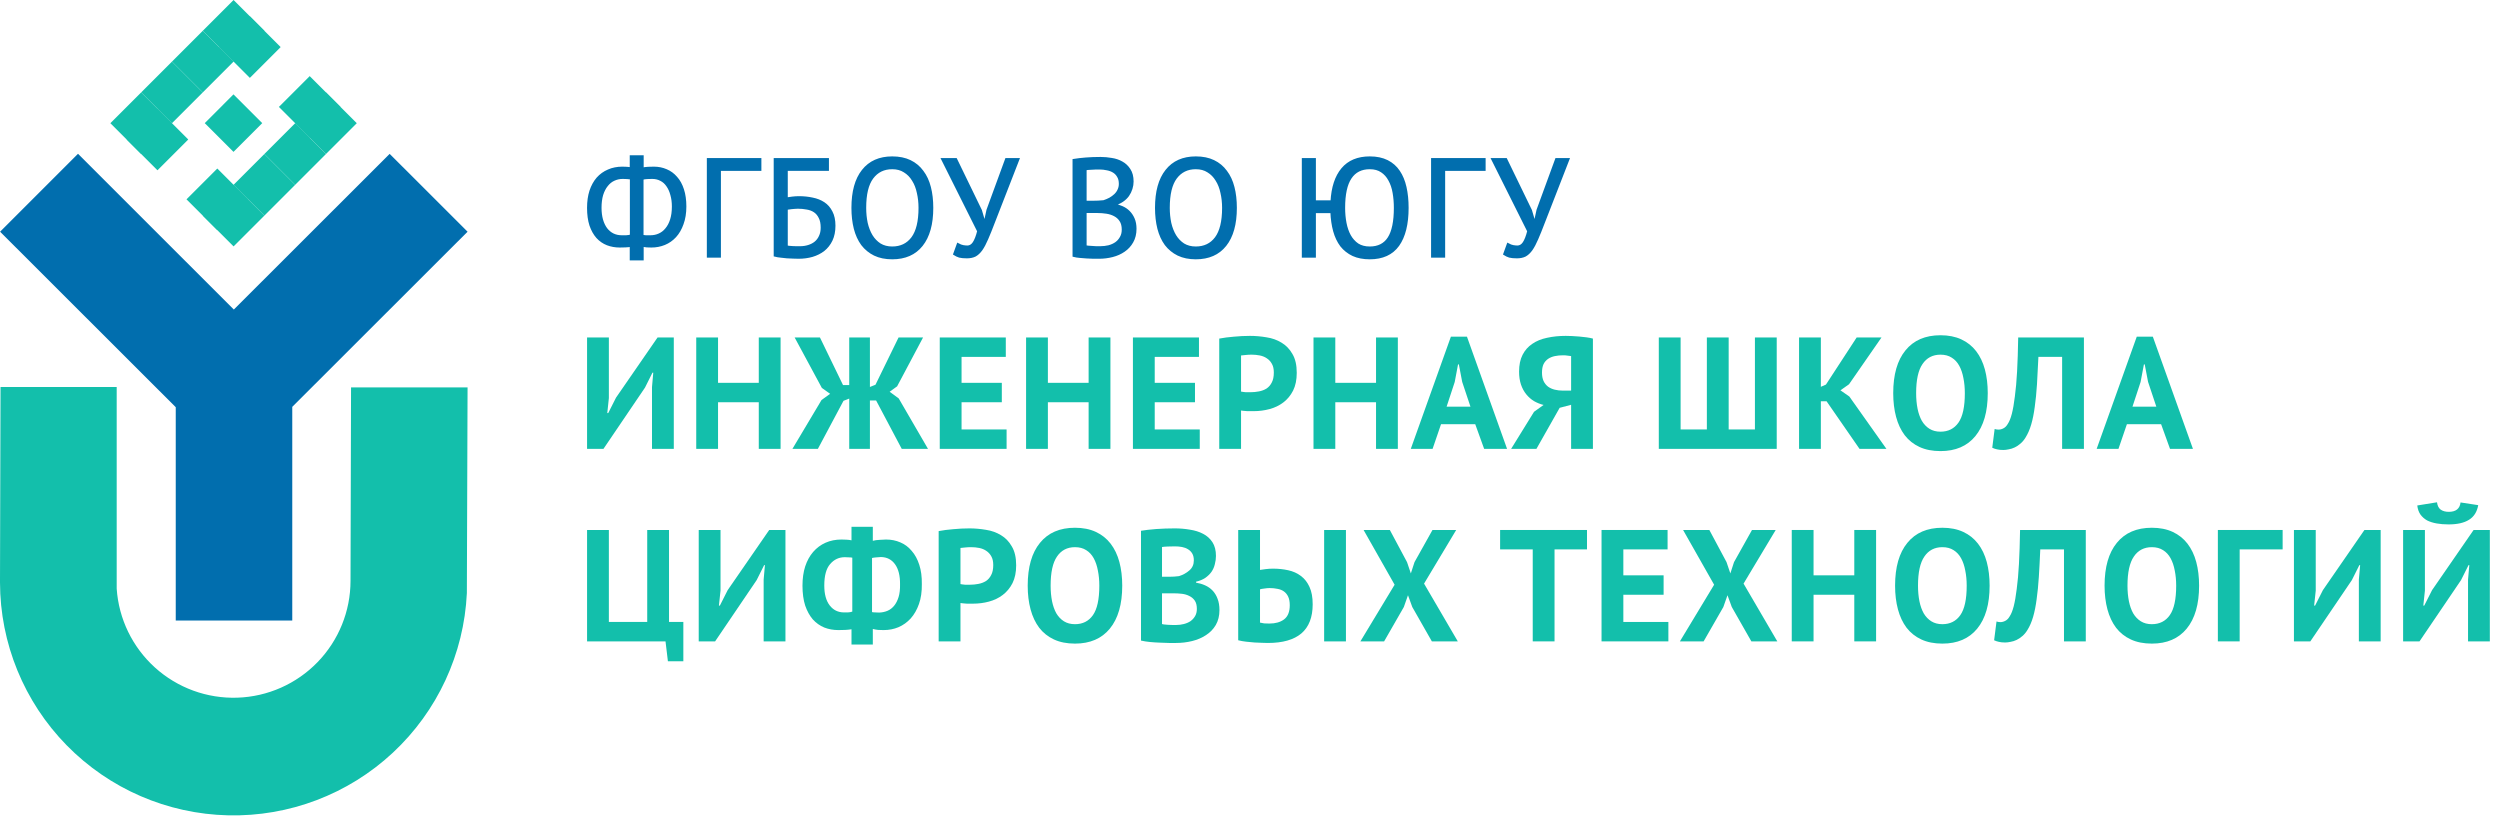<svg width="974" height="318" viewBox="0 0 974 318" fill="none" xmlns="http://www.w3.org/2000/svg">
<path d="M182.164 150.925H136.768L136.563 226.298C136.559 238.115 131.96 249.468 123.735 257.961C115.511 266.454 104.306 271.422 92.484 271.817C80.663 272.211 69.15 268.001 60.377 260.075C51.604 252.149 46.257 241.128 45.464 229.337V150.788H0.205L0 226.161C0 226.4 0 226.673 0 226.912C0.038 250.637 9.358 273.408 25.97 290.362C42.582 307.316 65.17 317.111 88.91 317.655C112.651 318.198 135.665 309.448 153.037 293.273C170.409 277.097 180.764 254.778 181.89 231.079L182.164 150.925Z" fill="#13BFAB"/>
<path d="M182.165 90.273L151.809 59.946L91.1 120.6L30.39 59.912L0.035 90.273L68.47 158.645V241.77H113.866V158.508L182.165 90.273Z" fill="#016EAE"/>
<path d="M79 84L91 72L103 84L91 96L79 84Z" fill="#13BFAB"/>
<path d="M91 72L103 60L115 72L103 84L91 72Z" fill="#13BFAB"/>
<path d="M103 60L115 48L127 60L115 72L103 60Z" fill="#13BFAB"/>
<path d="M115 48L127 36L139 48L127 60L115 48Z" fill="#13BFAB"/>
<path d="M67 24L79 12L91 24L79 36L67 24Z" fill="#13BFAB"/>
<path d="M108.657 41.657L120.657 29.657L132.657 41.657L120.657 53.657L108.657 41.657Z" fill="#13BFAB"/>
<path d="M79 12L91 0L103 12L91 24L79 12Z" fill="#13BFAB"/>
<path d="M79.769 47.969L90.969 36.769L102.169 47.969L90.969 59.169L79.769 47.969Z" fill="#13BFAB"/>
<path d="M85.344 18.343L97.344 6.343L109.344 18.343L97.344 30.343L85.344 18.343Z" fill="#13BFAB"/>
<path d="M55 36L67 24L79 36L67 48L55 36Z" fill="#13BFAB"/>
<path d="M72.656 77.657L84.656 65.657L96.656 77.657L84.656 89.657L72.656 77.657Z" fill="#13BFAB"/>
<path d="M43 48L55 36L67 48L55 60L43 48Z" fill="#13BFAB"/>
<path d="M49.343 54.343L61.343 42.343L73.343 54.343L61.343 66.343L49.343 54.343Z" fill="#13BFAB"/>
<path d="M254.017 150.824L254.513 145.182H254.203L251.289 151.01L235.107 174.88H228.721V131.48H237.215V155.102L236.595 160.93H236.967L240.005 154.916L256.187 131.48H262.511V174.88H254.017V150.824Z" fill="#13BFAB"/>
<path d="M295.62 156.714H279.748V174.88H271.254V131.48H279.748V149.15H295.62V131.48H304.114V174.88H295.62V156.714Z" fill="#13BFAB"/>
<path d="M330.858 131.48H338.918V150.762L341.088 149.894L350.078 131.48H359.626L349.52 150.514L346.606 152.622L350.14 155.226L361.548 174.88H351.318L341.336 156.032H338.918V174.88H330.858V155.288L328.626 156.156L318.644 174.88H308.724L320.07 155.846L323.418 153.428L320.194 151.134L309.592 131.48H319.45L328.44 150.018H330.858V131.48Z" fill="#13BFAB"/>
<path d="M366.128 131.48H391.858V139.044H374.622V149.15H390.308V156.714H374.622V167.316H392.168V174.88H366.128V131.48Z" fill="#13BFAB"/>
<path d="M424.127 156.714H408.255V174.88H399.761V131.48H408.255V149.15H424.127V131.48H432.621V174.88H424.127V156.714Z" fill="#13BFAB"/>
<path d="M441.386 131.48H467.116V139.044H449.88V149.15H465.566V156.714H449.88V167.316H467.426V174.88H441.386V131.48Z" fill="#13BFAB"/>
<path d="M475.018 131.914C476.754 131.583 478.655 131.335 480.722 131.17C482.83 130.963 484.917 130.86 486.984 130.86C489.133 130.86 491.283 131.046 493.432 131.418C495.623 131.749 497.586 132.451 499.322 133.526C501.058 134.559 502.463 136.027 503.538 137.928C504.654 139.788 505.212 142.227 505.212 145.244C505.212 147.972 504.737 150.287 503.786 152.188C502.835 154.048 501.575 155.577 500.004 156.776C498.433 157.975 496.635 158.843 494.61 159.38C492.626 159.917 490.559 160.186 488.41 160.186C488.203 160.186 487.873 160.186 487.418 160.186C486.963 160.186 486.488 160.186 485.992 160.186C485.496 160.145 485 160.103 484.504 160.062C484.049 160.021 483.719 159.979 483.512 159.938V174.88H475.018V131.914ZM487.666 138.176C486.839 138.176 486.054 138.217 485.31 138.3C484.566 138.341 483.967 138.403 483.512 138.486V152.56C483.677 152.601 483.925 152.643 484.256 152.684C484.587 152.725 484.938 152.767 485.31 152.808C485.682 152.808 486.033 152.808 486.364 152.808C486.736 152.808 487.005 152.808 487.17 152.808C488.286 152.808 489.381 152.705 490.456 152.498C491.572 152.291 492.564 151.919 493.432 151.382C494.3 150.803 494.982 150.018 495.478 149.026C496.015 148.034 496.284 146.732 496.284 145.12C496.284 143.756 496.036 142.64 495.54 141.772C495.044 140.863 494.383 140.139 493.556 139.602C492.771 139.065 491.861 138.693 490.828 138.486C489.795 138.279 488.741 138.176 487.666 138.176Z" fill="#13BFAB"/>
<path d="M536.105 156.714H520.233V174.88H511.739V131.48H520.233V149.15H536.105V131.48H544.599V174.88H536.105V156.714Z" fill="#13BFAB"/>
<path d="M574.753 165.27H561.423L558.137 174.88H549.643L565.267 131.17H571.529L587.153 174.88H578.225L574.753 165.27ZM563.593 158.45H572.893L569.669 148.778L568.367 141.958H568.057L566.755 148.84L563.593 158.45Z" fill="#13BFAB"/>
<path d="M620.6 174.88H612.106V157.706L607.642 158.884L598.59 174.88H588.732L597.66 160.434L601.38 157.768C600.058 157.437 598.818 156.941 597.66 156.28C596.503 155.577 595.49 154.689 594.622 153.614C593.754 152.539 593.072 151.279 592.576 149.832C592.08 148.344 591.832 146.67 591.832 144.81C591.832 142.206 592.287 140.015 593.196 138.238C594.106 136.461 595.366 135.035 596.978 133.96C598.59 132.844 600.512 132.059 602.744 131.604C604.976 131.108 607.394 130.86 609.998 130.86C610.701 130.86 611.507 130.881 612.416 130.922C613.326 130.963 614.256 131.025 615.206 131.108C616.198 131.191 617.149 131.294 618.058 131.418C619.009 131.542 619.856 131.707 620.6 131.914V174.88ZM608.944 138.424C607.828 138.424 606.774 138.527 605.782 138.734C604.79 138.941 603.922 139.292 603.178 139.788C602.434 140.284 601.835 140.966 601.38 141.834C600.967 142.702 600.76 143.818 600.76 145.182C600.76 146.463 600.967 147.559 601.38 148.468C601.794 149.336 602.372 150.059 603.116 150.638C603.86 151.175 604.728 151.568 605.72 151.816C606.712 152.064 607.787 152.188 608.944 152.188H612.106V138.734C611.652 138.651 611.176 138.589 610.68 138.548C610.226 138.465 609.647 138.424 608.944 138.424Z" fill="#13BFAB"/>
<path d="M646.269 174.88V131.48H654.763V167.316H664.993V131.48H673.487V167.316H683.717V131.48H692.211V174.88H646.269Z" fill="#13BFAB"/>
<path d="M711.637 156.342H709.405V174.88H700.911V131.48H709.405V150.7L711.389 149.832L723.355 131.48H733.027L720.379 149.708L717.031 152.064L720.503 154.482L734.949 174.88H724.471L711.637 156.342Z" fill="#13BFAB"/>
<path d="M737.6 153.18C737.6 145.947 739.191 140.387 742.374 136.502C745.556 132.575 750.103 130.612 756.014 130.612C759.114 130.612 761.821 131.149 764.136 132.224C766.45 133.299 768.372 134.828 769.902 136.812C771.431 138.796 772.568 141.173 773.312 143.942C774.056 146.711 774.428 149.791 774.428 153.18C774.428 160.413 772.816 165.993 769.592 169.92C766.409 173.805 761.883 175.748 756.014 175.748C752.872 175.748 750.144 175.211 747.83 174.136C745.515 173.061 743.593 171.532 742.064 169.548C740.576 167.564 739.46 165.187 738.716 162.418C737.972 159.649 737.6 156.569 737.6 153.18ZM746.528 153.18C746.528 155.371 746.714 157.396 747.086 159.256C747.458 161.075 748.016 162.645 748.76 163.968C749.545 165.291 750.537 166.324 751.736 167.068C752.934 167.812 754.36 168.184 756.014 168.184C759.031 168.184 761.366 167.006 763.02 164.65C764.673 162.294 765.5 158.471 765.5 153.18C765.5 151.072 765.314 149.109 764.942 147.29C764.611 145.471 764.074 143.88 763.33 142.516C762.586 141.152 761.614 140.098 760.416 139.354C759.217 138.569 757.75 138.176 756.014 138.176C752.996 138.176 750.661 139.395 749.008 141.834C747.354 144.231 746.528 148.013 746.528 153.18Z" fill="#13BFAB"/>
<path d="M803.402 139.044H794.164C793.998 142.971 793.812 146.546 793.606 149.77C793.399 152.994 793.11 155.908 792.738 158.512C792.407 161.075 791.952 163.348 791.374 165.332C790.795 167.316 790.051 169.031 789.142 170.478C788.563 171.429 787.902 172.214 787.158 172.834C786.455 173.454 785.711 173.95 784.926 174.322C784.14 174.694 783.355 174.942 782.57 175.066C781.826 175.231 781.123 175.314 780.462 175.314C779.511 175.314 778.705 175.231 778.044 175.066C777.424 174.942 776.804 174.735 776.184 174.446L777.114 167.13C777.362 167.213 777.61 167.275 777.858 167.316C778.106 167.357 778.354 167.378 778.602 167.378C779.263 167.378 779.904 167.213 780.524 166.882C781.185 166.551 781.743 165.993 782.198 165.208C782.818 164.299 783.355 162.976 783.81 161.24C784.264 159.463 784.657 157.21 784.988 154.482C785.36 151.754 785.649 148.509 785.856 144.748C786.062 140.945 786.207 136.523 786.29 131.48H811.896V174.88H803.402V139.044Z" fill="#13BFAB"/>
<path d="M841.969 165.27H828.638L825.352 174.88H816.859L832.482 131.17H838.745L854.368 174.88H845.44L841.969 165.27ZM830.808 158.45H840.109L836.885 148.778L835.583 141.958H835.273L833.971 148.84L830.808 158.45Z" fill="#13BFAB"/>
<path d="M266.231 257.63H260.217L259.287 249.88H228.721V206.48H237.215V242.316H252.157V206.48H260.651V242.316H266.231V257.63Z" fill="#13BFAB"/>
<path d="M297.518 225.824L298.014 220.182H297.704L294.79 226.01L278.608 249.88H272.222V206.48H280.716V230.102L280.096 235.93H280.468L283.506 229.916L299.688 206.48H306.012V249.88H297.518V225.824Z" fill="#13BFAB"/>
<path d="M331.743 245.168C330.958 245.292 330.152 245.375 329.325 245.416C328.499 245.457 327.61 245.478 326.659 245.478C324.675 245.478 322.836 245.147 321.141 244.486C319.447 243.783 317.959 242.729 316.677 241.324C315.437 239.877 314.445 238.079 313.701 235.93C312.999 233.739 312.647 231.156 312.647 228.18C312.647 225.369 312.999 222.869 313.701 220.678C314.445 218.446 315.479 216.565 316.801 215.036C318.165 213.465 319.777 212.267 321.637 211.44C323.497 210.613 325.564 210.2 327.837 210.2C328.375 210.2 329.036 210.221 329.821 210.262C330.607 210.303 331.247 210.386 331.743 210.51V205.24H340.051V210.696C340.837 210.489 341.725 210.365 342.717 210.324C343.751 210.241 344.577 210.2 345.197 210.2C347.223 210.2 349.083 210.572 350.777 211.316C352.472 212.019 353.939 213.114 355.179 214.602C356.461 216.049 357.453 217.867 358.155 220.058C358.858 222.207 359.189 224.708 359.147 227.56C359.189 230.495 358.817 233.078 358.031 235.31C357.246 237.542 356.171 239.423 354.807 240.952C353.443 242.44 351.852 243.577 350.033 244.362C348.256 245.106 346.334 245.478 344.267 245.478C343.606 245.478 342.883 245.457 342.097 245.416C341.353 245.333 340.671 245.209 340.051 245.044V251.12H331.743V245.168ZM343.213 217.02C342.8 217.061 342.242 217.103 341.539 217.144C340.837 217.185 340.237 217.268 339.741 217.392V238.472C340.113 238.555 340.547 238.596 341.043 238.596C341.581 238.596 342.077 238.617 342.531 238.658C343.689 238.617 344.763 238.389 345.755 237.976C346.747 237.563 347.615 236.901 348.359 235.992C349.103 235.083 349.682 233.946 350.095 232.582C350.509 231.218 350.695 229.565 350.653 227.622C350.695 224.315 350.054 221.732 348.731 219.872C347.409 218.012 345.569 217.061 343.213 217.02ZM328.829 238.596C329.16 238.596 329.656 238.596 330.317 238.596C331.02 238.555 331.599 238.451 332.053 238.286V217.268C331.64 217.185 331.165 217.144 330.627 217.144C330.09 217.103 329.594 217.082 329.139 217.082C326.866 217.082 324.965 217.971 323.435 219.748C321.906 221.484 321.141 224.274 321.141 228.118C321.141 231.466 321.844 234.049 323.249 235.868C324.655 237.687 326.515 238.596 328.829 238.596Z" fill="#13BFAB"/>
<path d="M365.704 206.914C367.44 206.583 369.342 206.335 371.408 206.17C373.516 205.963 375.604 205.86 377.67 205.86C379.82 205.86 381.969 206.046 384.118 206.418C386.309 206.749 388.272 207.451 390.008 208.526C391.744 209.559 393.15 211.027 394.224 212.928C395.34 214.788 395.898 217.227 395.898 220.244C395.898 222.972 395.423 225.287 394.472 227.188C393.522 229.048 392.261 230.577 390.69 231.776C389.12 232.975 387.322 233.843 385.296 234.38C383.312 234.917 381.246 235.186 379.096 235.186C378.89 235.186 378.559 235.186 378.104 235.186C377.65 235.186 377.174 235.186 376.678 235.186C376.182 235.145 375.686 235.103 375.19 235.062C374.736 235.021 374.405 234.979 374.198 234.938V249.88H365.704V206.914ZM378.352 213.176C377.526 213.176 376.74 213.217 375.996 213.3C375.252 213.341 374.653 213.403 374.198 213.486V227.56C374.364 227.601 374.612 227.643 374.942 227.684C375.273 227.725 375.624 227.767 375.996 227.808C376.368 227.808 376.72 227.808 377.05 227.808C377.422 227.808 377.691 227.808 377.856 227.808C378.972 227.808 380.068 227.705 381.142 227.498C382.258 227.291 383.25 226.919 384.118 226.382C384.986 225.803 385.668 225.018 386.164 224.026C386.702 223.034 386.97 221.732 386.97 220.12C386.97 218.756 386.722 217.64 386.226 216.772C385.73 215.863 385.069 215.139 384.242 214.602C383.457 214.065 382.548 213.693 381.514 213.486C380.481 213.279 379.427 213.176 378.352 213.176Z" fill="#13BFAB"/>
<path d="M400.395 228.18C400.395 220.947 401.986 215.387 405.169 211.502C408.352 207.575 412.898 205.612 418.809 205.612C421.909 205.612 424.616 206.149 426.931 207.224C429.245 208.299 431.168 209.828 432.697 211.812C434.226 213.796 435.363 216.173 436.107 218.942C436.851 221.711 437.223 224.791 437.223 228.18C437.223 235.413 435.611 240.993 432.387 244.92C429.204 248.805 424.678 250.748 418.809 250.748C415.668 250.748 412.939 250.211 410.625 249.136C408.31 248.061 406.388 246.532 404.859 244.548C403.371 242.564 402.255 240.187 401.511 237.418C400.767 234.649 400.395 231.569 400.395 228.18ZM409.323 228.18C409.323 230.371 409.509 232.396 409.881 234.256C410.253 236.075 410.811 237.645 411.555 238.968C412.34 240.291 413.332 241.324 414.531 242.068C415.73 242.812 417.156 243.184 418.809 243.184C421.826 243.184 424.161 242.006 425.815 239.65C427.468 237.294 428.295 233.471 428.295 228.18C428.295 226.072 428.109 224.109 427.737 222.29C427.406 220.471 426.869 218.88 426.125 217.516C425.381 216.152 424.41 215.098 423.211 214.354C422.012 213.569 420.545 213.176 418.809 213.176C415.792 213.176 413.456 214.395 411.803 216.834C410.15 219.231 409.323 223.013 409.323 228.18Z" fill="#13BFAB"/>
<path d="M473.736 216.586C473.736 217.661 473.591 218.735 473.302 219.81C473.054 220.885 472.62 221.877 472 222.786C471.38 223.654 470.574 224.439 469.582 225.142C468.59 225.803 467.391 226.299 465.986 226.63V227.002C467.226 227.209 468.404 227.56 469.52 228.056C470.636 228.552 471.607 229.234 472.434 230.102C473.261 230.97 473.901 232.024 474.356 233.264C474.852 234.504 475.1 235.971 475.1 237.666C475.1 239.898 474.625 241.841 473.674 243.494C472.723 245.106 471.442 246.429 469.83 247.462C468.259 248.495 466.461 249.26 464.436 249.756C462.411 250.252 460.323 250.5 458.174 250.5C457.471 250.5 456.562 250.5 455.446 250.5C454.371 250.5 453.193 250.459 451.912 250.376C450.672 250.335 449.391 250.252 448.068 250.128C446.787 250.004 445.609 249.818 444.534 249.57V206.79C445.319 206.666 446.208 206.542 447.2 206.418C448.233 206.294 449.329 206.191 450.486 206.108C451.643 206.025 452.821 205.963 454.02 205.922C455.26 205.881 456.479 205.86 457.678 205.86C459.703 205.86 461.667 206.025 463.568 206.356C465.511 206.645 467.226 207.183 468.714 207.968C470.243 208.753 471.463 209.849 472.372 211.254C473.281 212.659 473.736 214.437 473.736 216.586ZM458.236 243.494C459.269 243.494 460.261 243.37 461.212 243.122C462.204 242.874 463.072 242.502 463.816 242.006C464.56 241.469 465.159 240.807 465.614 240.022C466.069 239.237 466.296 238.307 466.296 237.232C466.296 235.868 466.027 234.793 465.49 234.008C464.953 233.223 464.25 232.623 463.382 232.21C462.514 231.755 461.543 231.466 460.468 231.342C459.393 231.218 458.319 231.156 457.244 231.156H452.718V243.122C452.925 243.205 453.255 243.267 453.71 243.308C454.165 243.349 454.64 243.391 455.136 243.432C455.673 243.432 456.211 243.453 456.748 243.494C457.327 243.494 457.823 243.494 458.236 243.494ZM455.446 224.708C456.025 224.708 456.686 224.687 457.43 224.646C458.215 224.605 458.856 224.543 459.352 224.46C460.923 223.964 462.266 223.22 463.382 222.228C464.539 221.236 465.118 219.934 465.118 218.322C465.118 217.247 464.911 216.359 464.498 215.656C464.085 214.953 463.527 214.395 462.824 213.982C462.163 213.569 461.398 213.279 460.53 213.114C459.662 212.949 458.753 212.866 457.802 212.866C456.727 212.866 455.735 212.887 454.826 212.928C453.917 212.969 453.214 213.031 452.718 213.114V224.708H455.446Z" fill="#13BFAB"/>
<path d="M515.885 206.48H524.379V249.88H515.885V206.48ZM482.405 206.48H490.899V222.042C491.354 221.959 492.077 221.856 493.069 221.732C494.061 221.608 495.032 221.546 495.983 221.546C498.05 221.546 500.013 221.753 501.873 222.166C503.774 222.579 505.428 223.323 506.833 224.398C508.238 225.431 509.354 226.857 510.181 228.676C511.008 230.453 511.421 232.706 511.421 235.434C511.421 240.477 509.954 244.259 507.019 246.78C504.084 249.26 499.724 250.5 493.937 250.5C493.358 250.5 492.614 250.479 491.705 250.438C490.796 250.438 489.804 250.397 488.729 250.314C487.696 250.231 486.621 250.128 485.505 250.004C484.389 249.88 483.356 249.694 482.405 249.446V206.48ZM494.557 242.936C496.913 242.936 498.814 242.399 500.261 241.324C501.749 240.208 502.493 238.369 502.493 235.806C502.493 234.442 502.286 233.326 501.873 232.458C501.46 231.59 500.902 230.908 500.199 230.412C499.496 229.916 498.669 229.585 497.719 229.42C496.768 229.213 495.735 229.11 494.619 229.11C494.04 229.11 493.358 229.172 492.573 229.296C491.788 229.379 491.229 229.482 490.899 229.606V242.564C491.354 242.688 491.891 242.791 492.511 242.874C493.172 242.915 493.854 242.936 494.557 242.936Z" fill="#13BFAB"/>
<path d="M543.342 227.808L531.252 206.48H541.482L548.178 219.004L549.666 223.406L551.092 219.004L558.098 206.48H567.336L554.812 227.374L567.956 249.88H557.85L550.224 236.488L548.55 231.9L546.938 236.488L539.25 249.88H530.012L543.342 227.808Z" fill="#13BFAB"/>
<path d="M618.294 214.044H605.646V249.88H597.152V214.044H584.442V206.48H618.294V214.044Z" fill="#13BFAB"/>
<path d="M623.959 206.48H649.689V214.044H632.453V224.15H648.139V231.714H632.453V242.316H649.999V249.88H623.959V206.48Z" fill="#13BFAB"/>
<path d="M667.821 227.808L655.731 206.48H665.961L672.657 219.004L674.145 223.406L675.571 219.004L682.577 206.48H691.815L679.291 227.374L692.435 249.88H682.329L674.703 236.488L673.029 231.9L671.417 236.488L663.729 249.88H654.491L667.821 227.808Z" fill="#13BFAB"/>
<path d="M722.432 231.714H706.56V249.88H698.066V206.48H706.56V224.15H722.432V206.48H730.926V249.88H722.432V231.714Z" fill="#13BFAB"/>
<path d="M738.326 228.18C738.326 220.947 739.918 215.387 743.1 211.502C746.283 207.575 750.83 205.612 756.74 205.612C759.84 205.612 762.548 206.149 764.862 207.224C767.177 208.299 769.099 209.828 770.628 211.812C772.158 213.796 773.294 216.173 774.038 218.942C774.782 221.711 775.154 224.791 775.154 228.18C775.154 235.413 773.542 240.993 770.318 244.92C767.136 248.805 762.61 250.748 756.74 250.748C753.599 250.748 750.871 250.211 748.556 249.136C746.242 248.061 744.32 246.532 742.79 244.548C741.302 242.564 740.186 240.187 739.442 237.418C738.698 234.649 738.326 231.569 738.326 228.18ZM747.254 228.18C747.254 230.371 747.44 232.396 747.812 234.256C748.184 236.075 748.742 237.645 749.486 238.968C750.272 240.291 751.264 241.324 752.462 242.068C753.661 242.812 755.087 243.184 756.74 243.184C759.758 243.184 762.093 242.006 763.746 239.65C765.4 237.294 766.226 233.471 766.226 228.18C766.226 226.072 766.04 224.109 765.668 222.29C765.338 220.471 764.8 218.88 764.056 217.516C763.312 216.152 762.341 215.098 761.142 214.354C759.944 213.569 758.476 213.176 756.74 213.176C753.723 213.176 751.388 214.395 749.734 216.834C748.081 219.231 747.254 223.013 747.254 228.18Z" fill="#13BFAB"/>
<path d="M804.128 214.044H794.89C794.725 217.971 794.539 221.546 794.332 224.77C794.125 227.994 793.836 230.908 793.464 233.512C793.133 236.075 792.679 238.348 792.1 240.332C791.521 242.316 790.778 244.031 789.868 245.478C789.289 246.429 788.628 247.214 787.884 247.834C787.182 248.454 786.438 248.95 785.652 249.322C784.867 249.694 784.081 249.942 783.296 250.066C782.552 250.231 781.849 250.314 781.188 250.314C780.237 250.314 779.431 250.231 778.77 250.066C778.15 249.942 777.53 249.735 776.91 249.446L777.84 242.13C778.088 242.213 778.336 242.275 778.584 242.316C778.832 242.357 779.08 242.378 779.328 242.378C779.99 242.378 780.63 242.213 781.25 241.882C781.911 241.551 782.469 240.993 782.924 240.208C783.544 239.299 784.081 237.976 784.536 236.24C784.991 234.463 785.383 232.21 785.714 229.482C786.086 226.754 786.375 223.509 786.582 219.748C786.789 215.945 786.934 211.523 787.016 206.48H812.622V249.88H804.128V214.044Z" fill="#13BFAB"/>
<path d="M819.941 228.18C819.941 220.947 821.532 215.387 824.715 211.502C827.898 207.575 832.444 205.612 838.355 205.612C841.455 205.612 844.162 206.149 846.477 207.224C848.792 208.299 850.714 209.828 852.243 211.812C853.772 213.796 854.909 216.173 855.653 218.942C856.397 221.711 856.769 224.791 856.769 228.18C856.769 235.413 855.157 240.993 851.933 244.92C848.75 248.805 844.224 250.748 838.355 250.748C835.214 250.748 832.486 250.211 830.171 249.136C827.856 248.061 825.934 246.532 824.405 244.548C822.917 242.564 821.801 240.187 821.057 237.418C820.313 234.649 819.941 231.569 819.941 228.18ZM828.869 228.18C828.869 230.371 829.055 232.396 829.427 234.256C829.799 236.075 830.357 237.645 831.101 238.968C831.886 240.291 832.878 241.324 834.077 242.068C835.276 242.812 836.702 243.184 838.355 243.184C841.372 243.184 843.708 242.006 845.361 239.65C847.014 237.294 847.841 233.471 847.841 228.18C847.841 226.072 847.655 224.109 847.283 222.29C846.952 220.471 846.415 218.88 845.671 217.516C844.927 216.152 843.956 215.098 842.757 214.354C841.558 213.569 840.091 213.176 838.355 213.176C835.338 213.176 833.002 214.395 831.349 216.834C829.696 219.231 828.869 223.013 828.869 228.18Z" fill="#13BFAB"/>
<path d="M889.314 214.044H872.574V249.88H864.08V206.48H889.314V214.044Z" fill="#13BFAB"/>
<path d="M919.013 225.824L919.509 220.182H919.199L916.285 226.01L900.103 249.88H893.717V206.48H902.211V230.102L901.591 235.93H901.963L905.001 229.916L921.183 206.48H927.507V249.88H919.013V225.824Z" fill="#13BFAB"/>
<path d="M961.546 225.824L962.042 220.182H961.732L958.818 226.01L942.636 249.88H936.25V206.48H944.744V230.102L944.124 235.93H944.496L947.534 229.916L963.716 206.48H970.04V249.88H961.546V225.824ZM949.456 195.692C949.621 197.015 950.096 197.965 950.882 198.544C951.708 199.123 952.762 199.412 954.044 199.412C956.813 199.412 958.342 198.193 958.632 195.754L965.514 196.808C965.059 199.412 963.86 201.313 961.918 202.512C960.016 203.711 957.371 204.31 953.982 204.31C952.287 204.31 950.737 204.186 949.332 203.938C947.926 203.69 946.686 203.297 945.612 202.76C944.578 202.181 943.71 201.417 943.008 200.466C942.346 199.515 941.933 198.337 941.768 196.932L949.456 195.692Z" fill="#13BFAB"/>
<mask id="path-5-outside-1_26_373" maskUnits="userSpaceOnUse" x="228.215" y="60" width="384" height="42" fill="black">
<rect fill="white" x="228.215" y="60" width="384" height="42"/>
<path d="M245.847 95.668C245.235 95.776 244.515 95.848 243.687 95.884C242.895 95.92 242.139 95.938 241.419 95.938C239.727 95.938 238.125 95.65 236.613 95.074C235.137 94.498 233.841 93.598 232.725 92.374C231.645 91.15 230.781 89.602 230.133 87.73C229.521 85.822 229.215 83.572 229.215 80.98C229.215 78.532 229.521 76.354 230.133 74.446C230.781 72.502 231.681 70.864 232.833 69.532C234.021 68.2 235.425 67.192 237.045 66.508C238.665 65.788 240.465 65.428 242.445 65.428C242.913 65.428 243.489 65.446 244.173 65.482C244.893 65.518 245.451 65.572 245.847 65.644V61H250.275V65.806C250.923 65.626 251.679 65.518 252.543 65.482C253.443 65.446 254.181 65.428 254.757 65.428C256.485 65.428 258.087 65.752 259.563 66.4C261.039 67.012 262.317 67.948 263.397 69.208C264.513 70.432 265.377 71.998 265.989 73.906C266.601 75.778 266.907 77.956 266.907 80.44C266.907 82.996 266.547 85.246 265.827 87.19C265.143 89.134 264.207 90.754 263.019 92.05C261.831 93.346 260.445 94.318 258.861 94.966C257.277 95.614 255.585 95.938 253.785 95.938C253.389 95.938 252.795 95.92 252.003 95.884C251.247 95.812 250.671 95.704 250.275 95.56V100.96H245.847V95.668ZM254.109 69.208C253.605 69.208 252.957 69.226 252.165 69.262C251.373 69.298 250.725 69.406 250.221 69.586V91.996C250.581 92.068 251.049 92.122 251.625 92.158C252.237 92.158 252.831 92.158 253.407 92.158C254.631 92.158 255.765 91.924 256.809 91.456C257.889 90.988 258.825 90.268 259.617 89.296C260.445 88.324 261.093 87.1 261.561 85.624C262.029 84.148 262.263 82.42 262.263 80.44C262.263 78.784 262.065 77.272 261.669 75.904C261.309 74.5 260.769 73.294 260.049 72.286C259.365 71.278 258.519 70.522 257.511 70.018C256.503 69.478 255.369 69.208 254.109 69.208ZM242.229 92.158C242.409 92.158 242.643 92.158 242.931 92.158C243.255 92.158 243.597 92.158 243.957 92.158C244.317 92.122 244.659 92.086 244.983 92.05C245.343 91.978 245.649 91.906 245.901 91.834V69.424C245.469 69.352 244.929 69.298 244.281 69.262C243.669 69.226 243.111 69.208 242.607 69.208C241.383 69.208 240.231 69.46 239.151 69.964C238.107 70.432 237.189 71.17 236.397 72.178C235.605 73.15 234.975 74.374 234.507 75.85C234.075 77.326 233.859 79.036 233.859 80.98C233.859 82.708 234.057 84.274 234.453 85.678C234.849 87.046 235.407 88.216 236.127 89.188C236.883 90.16 237.765 90.898 238.773 91.402C239.817 91.906 240.969 92.158 242.229 92.158Z"/>
<path d="M296.136 66.076H280.368V99.88H275.886V62.08H296.136V66.076Z"/>
<path d="M301.934 62.08H322.454V66.076H306.416V77.416C307.028 77.308 307.784 77.2 308.684 77.092C309.584 76.984 310.448 76.93 311.276 76.93C313.112 76.93 314.858 77.11 316.514 77.47C318.17 77.794 319.628 78.37 320.888 79.198C322.148 80.026 323.138 81.16 323.858 82.6C324.614 84.004 324.992 85.786 324.992 87.946C324.992 90.106 324.614 91.978 323.858 93.562C323.102 95.11 322.094 96.388 320.834 97.396C319.574 98.368 318.098 99.106 316.406 99.61C314.75 100.078 313.004 100.312 311.168 100.312C310.556 100.312 309.854 100.294 309.062 100.258C308.306 100.258 307.496 100.222 306.632 100.15C305.804 100.078 304.976 99.988 304.148 99.88C303.356 99.808 302.618 99.682 301.934 99.502V62.08ZM311.708 96.424C312.86 96.424 313.958 96.262 315.002 95.938C316.046 95.614 316.946 95.146 317.702 94.534C318.494 93.886 319.106 93.076 319.538 92.104C320.006 91.132 320.24 89.998 320.24 88.702C320.24 87.046 319.97 85.714 319.43 84.706C318.926 83.662 318.242 82.852 317.378 82.276C316.514 81.7 315.506 81.322 314.354 81.142C313.238 80.926 312.068 80.818 310.844 80.818C310.52 80.818 310.142 80.836 309.71 80.872C309.278 80.908 308.846 80.944 308.414 80.98C307.982 81.016 307.586 81.07 307.226 81.142C306.866 81.178 306.596 81.214 306.416 81.25V96.1C306.668 96.172 306.992 96.226 307.388 96.262C307.82 96.298 308.27 96.334 308.738 96.37C309.242 96.406 309.746 96.424 310.25 96.424C310.754 96.424 311.24 96.424 311.708 96.424Z"/>
<path d="M332.218 80.98C332.218 74.68 333.55 69.856 336.214 66.508C338.878 63.124 342.676 61.432 347.608 61.432C350.272 61.432 352.576 61.9 354.52 62.836C356.464 63.772 358.066 65.104 359.326 66.832C360.622 68.524 361.576 70.576 362.188 72.988C362.8 75.364 363.106 78.028 363.106 80.98C363.106 87.28 361.756 92.122 359.056 95.506C356.392 98.854 352.576 100.528 347.608 100.528C344.98 100.528 342.694 100.06 340.75 99.124C338.842 98.188 337.24 96.874 335.944 95.182C334.684 93.454 333.748 91.402 333.136 89.026C332.524 86.614 332.218 83.932 332.218 80.98ZM336.97 80.98C336.97 83.068 337.168 85.048 337.564 86.92C337.996 88.792 338.644 90.448 339.508 91.888C340.372 93.292 341.47 94.426 342.802 95.29C344.17 96.118 345.772 96.532 347.608 96.532C350.956 96.532 353.584 95.272 355.492 92.752C357.4 90.196 358.354 86.272 358.354 80.98C358.354 78.928 358.138 76.966 357.706 75.094C357.31 73.186 356.662 71.53 355.762 70.126C354.898 68.686 353.782 67.552 352.414 66.724C351.082 65.86 349.48 65.428 347.608 65.428C344.296 65.428 341.686 66.706 339.778 69.262C337.906 71.782 336.97 75.688 336.97 80.98Z"/>
<path d="M382.072 82.006L383.476 86.812H383.746L384.826 81.844L392.062 62.08H396.652L387.094 86.65C386.122 89.206 385.258 91.348 384.502 93.076C383.782 94.768 383.044 96.154 382.288 97.234C381.532 98.278 380.722 99.034 379.858 99.502C378.994 99.934 377.932 100.15 376.672 100.15C375.484 100.15 374.53 100.06 373.81 99.88C373.126 99.664 372.478 99.358 371.866 98.962L373.216 95.236C373.936 95.632 374.602 95.884 375.214 95.992C375.826 96.1 376.384 96.154 376.888 96.154C377.896 96.154 378.742 95.65 379.426 94.642C380.11 93.598 380.704 92.068 381.208 90.052L367.222 62.08H372.406L382.072 82.006Z"/>
<path d="M441.151 70.72C441.151 71.62 441.007 72.538 440.719 73.474C440.431 74.41 439.999 75.292 439.423 76.12C438.847 76.912 438.109 77.614 437.209 78.226C436.309 78.838 435.247 79.306 434.023 79.63V79.846C435.103 80.026 436.129 80.332 437.101 80.764C438.109 81.196 438.991 81.79 439.747 82.546C440.503 83.302 441.115 84.22 441.583 85.3C442.051 86.38 442.285 87.658 442.285 89.134C442.285 91.078 441.871 92.77 441.043 94.21C440.251 95.614 439.189 96.766 437.857 97.666C436.561 98.566 435.067 99.232 433.375 99.664C431.683 100.096 429.955 100.312 428.191 100.312C427.579 100.312 426.859 100.312 426.031 100.312C425.203 100.312 424.339 100.276 423.439 100.204C422.539 100.168 421.639 100.096 420.739 99.988C419.839 99.916 419.047 99.79 418.363 99.61V62.404C419.695 62.188 421.243 62.008 423.007 61.864C424.771 61.72 426.697 61.648 428.785 61.648C430.189 61.648 431.611 61.774 433.051 62.026C434.527 62.242 435.859 62.692 437.047 63.376C438.235 64.024 439.207 64.942 439.963 66.13C440.755 67.318 441.151 68.848 441.151 70.72ZM428.623 96.424C429.775 96.424 430.891 96.298 431.971 96.046C433.051 95.758 434.005 95.326 434.833 94.75C435.661 94.138 436.309 93.4 436.777 92.536C437.281 91.672 437.533 90.646 437.533 89.458C437.533 87.982 437.227 86.794 436.615 85.894C436.039 84.994 435.265 84.292 434.293 83.788C433.357 83.284 432.295 82.942 431.107 82.762C429.919 82.582 428.731 82.492 427.543 82.492H422.845V96.046C423.097 96.118 423.457 96.172 423.925 96.208C424.393 96.244 424.897 96.28 425.437 96.316C425.977 96.352 426.535 96.388 427.111 96.424C427.687 96.424 428.191 96.424 428.623 96.424ZM425.653 78.712C426.265 78.712 427.003 78.694 427.867 78.658C428.731 78.622 429.451 78.568 430.027 78.496C430.891 78.208 431.701 77.866 432.457 77.47C433.213 77.038 433.879 76.552 434.455 76.012C435.067 75.436 435.535 74.788 435.859 74.068C436.219 73.312 436.399 72.502 436.399 71.638C436.399 70.45 436.165 69.478 435.697 68.722C435.265 67.93 434.671 67.3 433.915 66.832C433.159 66.364 432.295 66.04 431.323 65.86C430.351 65.644 429.361 65.536 428.353 65.536C427.165 65.536 426.067 65.572 425.059 65.644C424.087 65.68 423.349 65.752 422.845 65.86V78.712H425.653Z"/>
<path d="M450.492 80.98C450.492 74.68 451.824 69.856 454.488 66.508C457.152 63.124 460.95 61.432 465.882 61.432C468.546 61.432 470.85 61.9 472.794 62.836C474.738 63.772 476.34 65.104 477.6 66.832C478.896 68.524 479.85 70.576 480.462 72.988C481.074 75.364 481.38 78.028 481.38 80.98C481.38 87.28 480.03 92.122 477.33 95.506C474.666 98.854 470.85 100.528 465.882 100.528C463.254 100.528 460.968 100.06 459.024 99.124C457.116 98.188 455.514 96.874 454.218 95.182C452.958 93.454 452.022 91.402 451.41 89.026C450.798 86.614 450.492 83.932 450.492 80.98ZM455.244 80.98C455.244 83.068 455.443 85.048 455.839 86.92C456.271 88.792 456.919 90.448 457.783 91.888C458.647 93.292 459.744 94.426 461.076 95.29C462.444 96.118 464.046 96.532 465.882 96.532C469.23 96.532 471.858 95.272 473.766 92.752C475.674 90.196 476.628 86.272 476.628 80.98C476.628 78.928 476.413 76.966 475.98 75.094C475.585 73.186 474.936 71.53 474.036 70.126C473.172 68.686 472.056 67.552 470.688 66.724C469.356 65.86 467.754 65.428 465.882 65.428C462.57 65.428 459.96 66.706 458.052 69.262C456.18 71.782 455.244 75.688 455.244 80.98Z"/>
<path d="M512.171 78.55H518.867C519.155 73.042 520.541 68.812 523.025 65.86C525.509 62.908 529.055 61.432 533.663 61.432C536.291 61.432 538.541 61.9 540.413 62.836C542.285 63.772 543.797 65.104 544.949 66.832C546.101 68.524 546.947 70.576 547.487 72.988C548.027 75.364 548.297 78.028 548.297 80.98C548.297 87.28 547.091 92.122 544.679 95.506C542.267 98.854 538.595 100.528 533.663 100.528C531.179 100.528 529.019 100.114 527.183 99.286C525.347 98.422 523.817 97.216 522.593 95.668C521.405 94.084 520.505 92.194 519.893 89.998C519.281 87.766 518.921 85.282 518.813 82.546H512.171V99.88H507.689V62.08H512.171V78.55ZM523.565 80.98C523.565 83.068 523.745 85.048 524.105 86.92C524.465 88.792 525.041 90.448 525.833 91.888C526.625 93.292 527.651 94.426 528.911 95.29C530.207 96.118 531.791 96.532 533.663 96.532C537.011 96.532 539.495 95.272 541.115 92.752C542.735 90.232 543.545 86.308 543.545 80.98C543.545 78.928 543.383 76.966 543.059 75.094C542.735 73.186 542.177 71.53 541.385 70.126C540.629 68.686 539.621 67.552 538.361 66.724C537.101 65.86 535.535 65.428 533.663 65.428C530.315 65.428 527.795 66.706 526.103 69.262C524.411 71.782 523.565 75.688 523.565 80.98Z"/>
<path d="M578.298 66.076H562.53V99.88H558.048V62.08H578.298V66.076Z"/>
<path d="M596.37 82.006L597.774 86.812H598.044L599.124 81.844L606.36 62.08H610.95L601.392 86.65C600.42 89.206 599.556 91.348 598.8 93.076C598.08 94.768 597.342 96.154 596.586 97.234C595.83 98.278 595.02 99.034 594.156 99.502C593.292 99.934 592.23 100.15 590.97 100.15C589.782 100.15 588.828 100.06 588.108 99.88C587.424 99.664 586.776 99.358 586.164 98.962L587.514 95.236C588.234 95.632 588.9 95.884 589.512 95.992C590.124 96.1 590.682 96.154 591.186 96.154C592.194 96.154 593.04 95.65 593.724 94.642C594.408 93.598 595.002 92.068 595.506 90.052L581.52 62.08H586.704L596.37 82.006Z"/>
</mask>
<path d="M245.847 95.668C245.235 95.776 244.515 95.848 243.687 95.884C242.895 95.92 242.139 95.938 241.419 95.938C239.727 95.938 238.125 95.65 236.613 95.074C235.137 94.498 233.841 93.598 232.725 92.374C231.645 91.15 230.781 89.602 230.133 87.73C229.521 85.822 229.215 83.572 229.215 80.98C229.215 78.532 229.521 76.354 230.133 74.446C230.781 72.502 231.681 70.864 232.833 69.532C234.021 68.2 235.425 67.192 237.045 66.508C238.665 65.788 240.465 65.428 242.445 65.428C242.913 65.428 243.489 65.446 244.173 65.482C244.893 65.518 245.451 65.572 245.847 65.644V61H250.275V65.806C250.923 65.626 251.679 65.518 252.543 65.482C253.443 65.446 254.181 65.428 254.757 65.428C256.485 65.428 258.087 65.752 259.563 66.4C261.039 67.012 262.317 67.948 263.397 69.208C264.513 70.432 265.377 71.998 265.989 73.906C266.601 75.778 266.907 77.956 266.907 80.44C266.907 82.996 266.547 85.246 265.827 87.19C265.143 89.134 264.207 90.754 263.019 92.05C261.831 93.346 260.445 94.318 258.861 94.966C257.277 95.614 255.585 95.938 253.785 95.938C253.389 95.938 252.795 95.92 252.003 95.884C251.247 95.812 250.671 95.704 250.275 95.56V100.96H245.847V95.668ZM254.109 69.208C253.605 69.208 252.957 69.226 252.165 69.262C251.373 69.298 250.725 69.406 250.221 69.586V91.996C250.581 92.068 251.049 92.122 251.625 92.158C252.237 92.158 252.831 92.158 253.407 92.158C254.631 92.158 255.765 91.924 256.809 91.456C257.889 90.988 258.825 90.268 259.617 89.296C260.445 88.324 261.093 87.1 261.561 85.624C262.029 84.148 262.263 82.42 262.263 80.44C262.263 78.784 262.065 77.272 261.669 75.904C261.309 74.5 260.769 73.294 260.049 72.286C259.365 71.278 258.519 70.522 257.511 70.018C256.503 69.478 255.369 69.208 254.109 69.208ZM242.229 92.158C242.409 92.158 242.643 92.158 242.931 92.158C243.255 92.158 243.597 92.158 243.957 92.158C244.317 92.122 244.659 92.086 244.983 92.05C245.343 91.978 245.649 91.906 245.901 91.834V69.424C245.469 69.352 244.929 69.298 244.281 69.262C243.669 69.226 243.111 69.208 242.607 69.208C241.383 69.208 240.231 69.46 239.151 69.964C238.107 70.432 237.189 71.17 236.397 72.178C235.605 73.15 234.975 74.374 234.507 75.85C234.075 77.326 233.859 79.036 233.859 80.98C233.859 82.708 234.057 84.274 234.453 85.678C234.849 87.046 235.407 88.216 236.127 89.188C236.883 90.16 237.765 90.898 238.773 91.402C239.817 91.906 240.969 92.158 242.229 92.158Z" fill="#016EAE"/>
<path d="M296.136 66.076H280.368V99.88H275.886V62.08H296.136V66.076Z" fill="#016EAE"/>
<path d="M301.934 62.08H322.454V66.076H306.416V77.416C307.028 77.308 307.784 77.2 308.684 77.092C309.584 76.984 310.448 76.93 311.276 76.93C313.112 76.93 314.858 77.11 316.514 77.47C318.17 77.794 319.628 78.37 320.888 79.198C322.148 80.026 323.138 81.16 323.858 82.6C324.614 84.004 324.992 85.786 324.992 87.946C324.992 90.106 324.614 91.978 323.858 93.562C323.102 95.11 322.094 96.388 320.834 97.396C319.574 98.368 318.098 99.106 316.406 99.61C314.75 100.078 313.004 100.312 311.168 100.312C310.556 100.312 309.854 100.294 309.062 100.258C308.306 100.258 307.496 100.222 306.632 100.15C305.804 100.078 304.976 99.988 304.148 99.88C303.356 99.808 302.618 99.682 301.934 99.502V62.08ZM311.708 96.424C312.86 96.424 313.958 96.262 315.002 95.938C316.046 95.614 316.946 95.146 317.702 94.534C318.494 93.886 319.106 93.076 319.538 92.104C320.006 91.132 320.24 89.998 320.24 88.702C320.24 87.046 319.97 85.714 319.43 84.706C318.926 83.662 318.242 82.852 317.378 82.276C316.514 81.7 315.506 81.322 314.354 81.142C313.238 80.926 312.068 80.818 310.844 80.818C310.52 80.818 310.142 80.836 309.71 80.872C309.278 80.908 308.846 80.944 308.414 80.98C307.982 81.016 307.586 81.07 307.226 81.142C306.866 81.178 306.596 81.214 306.416 81.25V96.1C306.668 96.172 306.992 96.226 307.388 96.262C307.82 96.298 308.27 96.334 308.738 96.37C309.242 96.406 309.746 96.424 310.25 96.424C310.754 96.424 311.24 96.424 311.708 96.424Z" fill="#016EAE"/>
<path d="M332.218 80.98C332.218 74.68 333.55 69.856 336.214 66.508C338.878 63.124 342.676 61.432 347.608 61.432C350.272 61.432 352.576 61.9 354.52 62.836C356.464 63.772 358.066 65.104 359.326 66.832C360.622 68.524 361.576 70.576 362.188 72.988C362.8 75.364 363.106 78.028 363.106 80.98C363.106 87.28 361.756 92.122 359.056 95.506C356.392 98.854 352.576 100.528 347.608 100.528C344.98 100.528 342.694 100.06 340.75 99.124C338.842 98.188 337.24 96.874 335.944 95.182C334.684 93.454 333.748 91.402 333.136 89.026C332.524 86.614 332.218 83.932 332.218 80.98ZM336.97 80.98C336.97 83.068 337.168 85.048 337.564 86.92C337.996 88.792 338.644 90.448 339.508 91.888C340.372 93.292 341.47 94.426 342.802 95.29C344.17 96.118 345.772 96.532 347.608 96.532C350.956 96.532 353.584 95.272 355.492 92.752C357.4 90.196 358.354 86.272 358.354 80.98C358.354 78.928 358.138 76.966 357.706 75.094C357.31 73.186 356.662 71.53 355.762 70.126C354.898 68.686 353.782 67.552 352.414 66.724C351.082 65.86 349.48 65.428 347.608 65.428C344.296 65.428 341.686 66.706 339.778 69.262C337.906 71.782 336.97 75.688 336.97 80.98Z" fill="#016EAE"/>
<path d="M382.072 82.006L383.476 86.812H383.746L384.826 81.844L392.062 62.08H396.652L387.094 86.65C386.122 89.206 385.258 91.348 384.502 93.076C383.782 94.768 383.044 96.154 382.288 97.234C381.532 98.278 380.722 99.034 379.858 99.502C378.994 99.934 377.932 100.15 376.672 100.15C375.484 100.15 374.53 100.06 373.81 99.88C373.126 99.664 372.478 99.358 371.866 98.962L373.216 95.236C373.936 95.632 374.602 95.884 375.214 95.992C375.826 96.1 376.384 96.154 376.888 96.154C377.896 96.154 378.742 95.65 379.426 94.642C380.11 93.598 380.704 92.068 381.208 90.052L367.222 62.08H372.406L382.072 82.006Z" fill="#016EAE"/>
<path d="M441.151 70.72C441.151 71.62 441.007 72.538 440.719 73.474C440.431 74.41 439.999 75.292 439.423 76.12C438.847 76.912 438.109 77.614 437.209 78.226C436.309 78.838 435.247 79.306 434.023 79.63V79.846C435.103 80.026 436.129 80.332 437.101 80.764C438.109 81.196 438.991 81.79 439.747 82.546C440.503 83.302 441.115 84.22 441.583 85.3C442.051 86.38 442.285 87.658 442.285 89.134C442.285 91.078 441.871 92.77 441.043 94.21C440.251 95.614 439.189 96.766 437.857 97.666C436.561 98.566 435.067 99.232 433.375 99.664C431.683 100.096 429.955 100.312 428.191 100.312C427.579 100.312 426.859 100.312 426.031 100.312C425.203 100.312 424.339 100.276 423.439 100.204C422.539 100.168 421.639 100.096 420.739 99.988C419.839 99.916 419.047 99.79 418.363 99.61V62.404C419.695 62.188 421.243 62.008 423.007 61.864C424.771 61.72 426.697 61.648 428.785 61.648C430.189 61.648 431.611 61.774 433.051 62.026C434.527 62.242 435.859 62.692 437.047 63.376C438.235 64.024 439.207 64.942 439.963 66.13C440.755 67.318 441.151 68.848 441.151 70.72ZM428.623 96.424C429.775 96.424 430.891 96.298 431.971 96.046C433.051 95.758 434.005 95.326 434.833 94.75C435.661 94.138 436.309 93.4 436.777 92.536C437.281 91.672 437.533 90.646 437.533 89.458C437.533 87.982 437.227 86.794 436.615 85.894C436.039 84.994 435.265 84.292 434.293 83.788C433.357 83.284 432.295 82.942 431.107 82.762C429.919 82.582 428.731 82.492 427.543 82.492H422.845V96.046C423.097 96.118 423.457 96.172 423.925 96.208C424.393 96.244 424.897 96.28 425.437 96.316C425.977 96.352 426.535 96.388 427.111 96.424C427.687 96.424 428.191 96.424 428.623 96.424ZM425.653 78.712C426.265 78.712 427.003 78.694 427.867 78.658C428.731 78.622 429.451 78.568 430.027 78.496C430.891 78.208 431.701 77.866 432.457 77.47C433.213 77.038 433.879 76.552 434.455 76.012C435.067 75.436 435.535 74.788 435.859 74.068C436.219 73.312 436.399 72.502 436.399 71.638C436.399 70.45 436.165 69.478 435.697 68.722C435.265 67.93 434.671 67.3 433.915 66.832C433.159 66.364 432.295 66.04 431.323 65.86C430.351 65.644 429.361 65.536 428.353 65.536C427.165 65.536 426.067 65.572 425.059 65.644C424.087 65.68 423.349 65.752 422.845 65.86V78.712H425.653Z" fill="#016EAE"/>
<path d="M450.492 80.98C450.492 74.68 451.824 69.856 454.488 66.508C457.152 63.124 460.95 61.432 465.882 61.432C468.546 61.432 470.85 61.9 472.794 62.836C474.738 63.772 476.34 65.104 477.6 66.832C478.896 68.524 479.85 70.576 480.462 72.988C481.074 75.364 481.38 78.028 481.38 80.98C481.38 87.28 480.03 92.122 477.33 95.506C474.666 98.854 470.85 100.528 465.882 100.528C463.254 100.528 460.968 100.06 459.024 99.124C457.116 98.188 455.514 96.874 454.218 95.182C452.958 93.454 452.022 91.402 451.41 89.026C450.798 86.614 450.492 83.932 450.492 80.98ZM455.244 80.98C455.244 83.068 455.443 85.048 455.839 86.92C456.271 88.792 456.919 90.448 457.783 91.888C458.647 93.292 459.744 94.426 461.076 95.29C462.444 96.118 464.046 96.532 465.882 96.532C469.23 96.532 471.858 95.272 473.766 92.752C475.674 90.196 476.628 86.272 476.628 80.98C476.628 78.928 476.413 76.966 475.98 75.094C475.585 73.186 474.936 71.53 474.036 70.126C473.172 68.686 472.056 67.552 470.688 66.724C469.356 65.86 467.754 65.428 465.882 65.428C462.57 65.428 459.96 66.706 458.052 69.262C456.18 71.782 455.244 75.688 455.244 80.98Z" fill="#016EAE"/>
<path d="M512.171 78.55H518.867C519.155 73.042 520.541 68.812 523.025 65.86C525.509 62.908 529.055 61.432 533.663 61.432C536.291 61.432 538.541 61.9 540.413 62.836C542.285 63.772 543.797 65.104 544.949 66.832C546.101 68.524 546.947 70.576 547.487 72.988C548.027 75.364 548.297 78.028 548.297 80.98C548.297 87.28 547.091 92.122 544.679 95.506C542.267 98.854 538.595 100.528 533.663 100.528C531.179 100.528 529.019 100.114 527.183 99.286C525.347 98.422 523.817 97.216 522.593 95.668C521.405 94.084 520.505 92.194 519.893 89.998C519.281 87.766 518.921 85.282 518.813 82.546H512.171V99.88H507.689V62.08H512.171V78.55ZM523.565 80.98C523.565 83.068 523.745 85.048 524.105 86.92C524.465 88.792 525.041 90.448 525.833 91.888C526.625 93.292 527.651 94.426 528.911 95.29C530.207 96.118 531.791 96.532 533.663 96.532C537.011 96.532 539.495 95.272 541.115 92.752C542.735 90.232 543.545 86.308 543.545 80.98C543.545 78.928 543.383 76.966 543.059 75.094C542.735 73.186 542.177 71.53 541.385 70.126C540.629 68.686 539.621 67.552 538.361 66.724C537.101 65.86 535.535 65.428 533.663 65.428C530.315 65.428 527.795 66.706 526.103 69.262C524.411 71.782 523.565 75.688 523.565 80.98Z" fill="#016EAE"/>
<path d="M578.298 66.076H562.53V99.88H558.048V62.08H578.298V66.076Z" fill="#016EAE"/>
<path d="M596.37 82.006L597.774 86.812H598.044L599.124 81.844L606.36 62.08H610.95L601.392 86.65C600.42 89.206 599.556 91.348 598.8 93.076C598.08 94.768 597.342 96.154 596.586 97.234C595.83 98.278 595.02 99.034 594.156 99.502C593.292 99.934 592.23 100.15 590.97 100.15C589.782 100.15 588.828 100.06 588.108 99.88C587.424 99.664 586.776 99.358 586.164 98.962L587.514 95.236C588.234 95.632 588.9 95.884 589.512 95.992C590.124 96.1 590.682 96.154 591.186 96.154C592.194 96.154 593.04 95.65 593.724 94.642C594.408 93.598 595.002 92.068 595.506 90.052L581.52 62.08H586.704L596.37 82.006Z" fill="#016EAE"/>
<path d="M245.847 95.668C245.235 95.776 244.515 95.848 243.687 95.884C242.895 95.92 242.139 95.938 241.419 95.938C239.727 95.938 238.125 95.65 236.613 95.074C235.137 94.498 233.841 93.598 232.725 92.374C231.645 91.15 230.781 89.602 230.133 87.73C229.521 85.822 229.215 83.572 229.215 80.98C229.215 78.532 229.521 76.354 230.133 74.446C230.781 72.502 231.681 70.864 232.833 69.532C234.021 68.2 235.425 67.192 237.045 66.508C238.665 65.788 240.465 65.428 242.445 65.428C242.913 65.428 243.489 65.446 244.173 65.482C244.893 65.518 245.451 65.572 245.847 65.644V61H250.275V65.806C250.923 65.626 251.679 65.518 252.543 65.482C253.443 65.446 254.181 65.428 254.757 65.428C256.485 65.428 258.087 65.752 259.563 66.4C261.039 67.012 262.317 67.948 263.397 69.208C264.513 70.432 265.377 71.998 265.989 73.906C266.601 75.778 266.907 77.956 266.907 80.44C266.907 82.996 266.547 85.246 265.827 87.19C265.143 89.134 264.207 90.754 263.019 92.05C261.831 93.346 260.445 94.318 258.861 94.966C257.277 95.614 255.585 95.938 253.785 95.938C253.389 95.938 252.795 95.92 252.003 95.884C251.247 95.812 250.671 95.704 250.275 95.56V100.96H245.847V95.668ZM254.109 69.208C253.605 69.208 252.957 69.226 252.165 69.262C251.373 69.298 250.725 69.406 250.221 69.586V91.996C250.581 92.068 251.049 92.122 251.625 92.158C252.237 92.158 252.831 92.158 253.407 92.158C254.631 92.158 255.765 91.924 256.809 91.456C257.889 90.988 258.825 90.268 259.617 89.296C260.445 88.324 261.093 87.1 261.561 85.624C262.029 84.148 262.263 82.42 262.263 80.44C262.263 78.784 262.065 77.272 261.669 75.904C261.309 74.5 260.769 73.294 260.049 72.286C259.365 71.278 258.519 70.522 257.511 70.018C256.503 69.478 255.369 69.208 254.109 69.208ZM242.229 92.158C242.409 92.158 242.643 92.158 242.931 92.158C243.255 92.158 243.597 92.158 243.957 92.158C244.317 92.122 244.659 92.086 244.983 92.05C245.343 91.978 245.649 91.906 245.901 91.834V69.424C245.469 69.352 244.929 69.298 244.281 69.262C243.669 69.226 243.111 69.208 242.607 69.208C241.383 69.208 240.231 69.46 239.151 69.964C238.107 70.432 237.189 71.17 236.397 72.178C235.605 73.15 234.975 74.374 234.507 75.85C234.075 77.326 233.859 79.036 233.859 80.98C233.859 82.708 234.057 84.274 234.453 85.678C234.849 87.046 235.407 88.216 236.127 89.188C236.883 90.16 237.765 90.898 238.773 91.402C239.817 91.906 240.969 92.158 242.229 92.158Z" stroke="#016EAE" mask="url(#path-5-outside-1_26_373)"/>
<path d="M296.136 66.076H280.368V99.88H275.886V62.08H296.136V66.076Z" stroke="#016EAE" mask="url(#path-5-outside-1_26_373)"/>
<path d="M301.934 62.08H322.454V66.076H306.416V77.416C307.028 77.308 307.784 77.2 308.684 77.092C309.584 76.984 310.448 76.93 311.276 76.93C313.112 76.93 314.858 77.11 316.514 77.47C318.17 77.794 319.628 78.37 320.888 79.198C322.148 80.026 323.138 81.16 323.858 82.6C324.614 84.004 324.992 85.786 324.992 87.946C324.992 90.106 324.614 91.978 323.858 93.562C323.102 95.11 322.094 96.388 320.834 97.396C319.574 98.368 318.098 99.106 316.406 99.61C314.75 100.078 313.004 100.312 311.168 100.312C310.556 100.312 309.854 100.294 309.062 100.258C308.306 100.258 307.496 100.222 306.632 100.15C305.804 100.078 304.976 99.988 304.148 99.88C303.356 99.808 302.618 99.682 301.934 99.502V62.08ZM311.708 96.424C312.86 96.424 313.958 96.262 315.002 95.938C316.046 95.614 316.946 95.146 317.702 94.534C318.494 93.886 319.106 93.076 319.538 92.104C320.006 91.132 320.24 89.998 320.24 88.702C320.24 87.046 319.97 85.714 319.43 84.706C318.926 83.662 318.242 82.852 317.378 82.276C316.514 81.7 315.506 81.322 314.354 81.142C313.238 80.926 312.068 80.818 310.844 80.818C310.52 80.818 310.142 80.836 309.71 80.872C309.278 80.908 308.846 80.944 308.414 80.98C307.982 81.016 307.586 81.07 307.226 81.142C306.866 81.178 306.596 81.214 306.416 81.25V96.1C306.668 96.172 306.992 96.226 307.388 96.262C307.82 96.298 308.27 96.334 308.738 96.37C309.242 96.406 309.746 96.424 310.25 96.424C310.754 96.424 311.24 96.424 311.708 96.424Z" stroke="#016EAE" mask="url(#path-5-outside-1_26_373)"/>
<path d="M332.218 80.98C332.218 74.68 333.55 69.856 336.214 66.508C338.878 63.124 342.676 61.432 347.608 61.432C350.272 61.432 352.576 61.9 354.52 62.836C356.464 63.772 358.066 65.104 359.326 66.832C360.622 68.524 361.576 70.576 362.188 72.988C362.8 75.364 363.106 78.028 363.106 80.98C363.106 87.28 361.756 92.122 359.056 95.506C356.392 98.854 352.576 100.528 347.608 100.528C344.98 100.528 342.694 100.06 340.75 99.124C338.842 98.188 337.24 96.874 335.944 95.182C334.684 93.454 333.748 91.402 333.136 89.026C332.524 86.614 332.218 83.932 332.218 80.98ZM336.97 80.98C336.97 83.068 337.168 85.048 337.564 86.92C337.996 88.792 338.644 90.448 339.508 91.888C340.372 93.292 341.47 94.426 342.802 95.29C344.17 96.118 345.772 96.532 347.608 96.532C350.956 96.532 353.584 95.272 355.492 92.752C357.4 90.196 358.354 86.272 358.354 80.98C358.354 78.928 358.138 76.966 357.706 75.094C357.31 73.186 356.662 71.53 355.762 70.126C354.898 68.686 353.782 67.552 352.414 66.724C351.082 65.86 349.48 65.428 347.608 65.428C344.296 65.428 341.686 66.706 339.778 69.262C337.906 71.782 336.97 75.688 336.97 80.98Z" stroke="#016EAE" mask="url(#path-5-outside-1_26_373)"/>
<path d="M382.072 82.006L383.476 86.812H383.746L384.826 81.844L392.062 62.08H396.652L387.094 86.65C386.122 89.206 385.258 91.348 384.502 93.076C383.782 94.768 383.044 96.154 382.288 97.234C381.532 98.278 380.722 99.034 379.858 99.502C378.994 99.934 377.932 100.15 376.672 100.15C375.484 100.15 374.53 100.06 373.81 99.88C373.126 99.664 372.478 99.358 371.866 98.962L373.216 95.236C373.936 95.632 374.602 95.884 375.214 95.992C375.826 96.1 376.384 96.154 376.888 96.154C377.896 96.154 378.742 95.65 379.426 94.642C380.11 93.598 380.704 92.068 381.208 90.052L367.222 62.08H372.406L382.072 82.006Z" stroke="#016EAE" mask="url(#path-5-outside-1_26_373)"/>
<path d="M441.151 70.72C441.151 71.62 441.007 72.538 440.719 73.474C440.431 74.41 439.999 75.292 439.423 76.12C438.847 76.912 438.109 77.614 437.209 78.226C436.309 78.838 435.247 79.306 434.023 79.63V79.846C435.103 80.026 436.129 80.332 437.101 80.764C438.109 81.196 438.991 81.79 439.747 82.546C440.503 83.302 441.115 84.22 441.583 85.3C442.051 86.38 442.285 87.658 442.285 89.134C442.285 91.078 441.871 92.77 441.043 94.21C440.251 95.614 439.189 96.766 437.857 97.666C436.561 98.566 435.067 99.232 433.375 99.664C431.683 100.096 429.955 100.312 428.191 100.312C427.579 100.312 426.859 100.312 426.031 100.312C425.203 100.312 424.339 100.276 423.439 100.204C422.539 100.168 421.639 100.096 420.739 99.988C419.839 99.916 419.047 99.79 418.363 99.61V62.404C419.695 62.188 421.243 62.008 423.007 61.864C424.771 61.72 426.697 61.648 428.785 61.648C430.189 61.648 431.611 61.774 433.051 62.026C434.527 62.242 435.859 62.692 437.047 63.376C438.235 64.024 439.207 64.942 439.963 66.13C440.755 67.318 441.151 68.848 441.151 70.72ZM428.623 96.424C429.775 96.424 430.891 96.298 431.971 96.046C433.051 95.758 434.005 95.326 434.833 94.75C435.661 94.138 436.309 93.4 436.777 92.536C437.281 91.672 437.533 90.646 437.533 89.458C437.533 87.982 437.227 86.794 436.615 85.894C436.039 84.994 435.265 84.292 434.293 83.788C433.357 83.284 432.295 82.942 431.107 82.762C429.919 82.582 428.731 82.492 427.543 82.492H422.845V96.046C423.097 96.118 423.457 96.172 423.925 96.208C424.393 96.244 424.897 96.28 425.437 96.316C425.977 96.352 426.535 96.388 427.111 96.424C427.687 96.424 428.191 96.424 428.623 96.424ZM425.653 78.712C426.265 78.712 427.003 78.694 427.867 78.658C428.731 78.622 429.451 78.568 430.027 78.496C430.891 78.208 431.701 77.866 432.457 77.47C433.213 77.038 433.879 76.552 434.455 76.012C435.067 75.436 435.535 74.788 435.859 74.068C436.219 73.312 436.399 72.502 436.399 71.638C436.399 70.45 436.165 69.478 435.697 68.722C435.265 67.93 434.671 67.3 433.915 66.832C433.159 66.364 432.295 66.04 431.323 65.86C430.351 65.644 429.361 65.536 428.353 65.536C427.165 65.536 426.067 65.572 425.059 65.644C424.087 65.68 423.349 65.752 422.845 65.86V78.712H425.653Z" stroke="#016EAE" mask="url(#path-5-outside-1_26_373)"/>
<path d="M450.492 80.98C450.492 74.68 451.824 69.856 454.488 66.508C457.152 63.124 460.95 61.432 465.882 61.432C468.546 61.432 470.85 61.9 472.794 62.836C474.738 63.772 476.34 65.104 477.6 66.832C478.896 68.524 479.85 70.576 480.462 72.988C481.074 75.364 481.38 78.028 481.38 80.98C481.38 87.28 480.03 92.122 477.33 95.506C474.666 98.854 470.85 100.528 465.882 100.528C463.254 100.528 460.968 100.06 459.024 99.124C457.116 98.188 455.514 96.874 454.218 95.182C452.958 93.454 452.022 91.402 451.41 89.026C450.798 86.614 450.492 83.932 450.492 80.98ZM455.244 80.98C455.244 83.068 455.443 85.048 455.839 86.92C456.271 88.792 456.919 90.448 457.783 91.888C458.647 93.292 459.744 94.426 461.076 95.29C462.444 96.118 464.046 96.532 465.882 96.532C469.23 96.532 471.858 95.272 473.766 92.752C475.674 90.196 476.628 86.272 476.628 80.98C476.628 78.928 476.413 76.966 475.98 75.094C475.585 73.186 474.936 71.53 474.036 70.126C473.172 68.686 472.056 67.552 470.688 66.724C469.356 65.86 467.754 65.428 465.882 65.428C462.57 65.428 459.96 66.706 458.052 69.262C456.18 71.782 455.244 75.688 455.244 80.98Z" stroke="#016EAE" mask="url(#path-5-outside-1_26_373)"/>
<path d="M512.171 78.55H518.867C519.155 73.042 520.541 68.812 523.025 65.86C525.509 62.908 529.055 61.432 533.663 61.432C536.291 61.432 538.541 61.9 540.413 62.836C542.285 63.772 543.797 65.104 544.949 66.832C546.101 68.524 546.947 70.576 547.487 72.988C548.027 75.364 548.297 78.028 548.297 80.98C548.297 87.28 547.091 92.122 544.679 95.506C542.267 98.854 538.595 100.528 533.663 100.528C531.179 100.528 529.019 100.114 527.183 99.286C525.347 98.422 523.817 97.216 522.593 95.668C521.405 94.084 520.505 92.194 519.893 89.998C519.281 87.766 518.921 85.282 518.813 82.546H512.171V99.88H507.689V62.08H512.171V78.55ZM523.565 80.98C523.565 83.068 523.745 85.048 524.105 86.92C524.465 88.792 525.041 90.448 525.833 91.888C526.625 93.292 527.651 94.426 528.911 95.29C530.207 96.118 531.791 96.532 533.663 96.532C537.011 96.532 539.495 95.272 541.115 92.752C542.735 90.232 543.545 86.308 543.545 80.98C543.545 78.928 543.383 76.966 543.059 75.094C542.735 73.186 542.177 71.53 541.385 70.126C540.629 68.686 539.621 67.552 538.361 66.724C537.101 65.86 535.535 65.428 533.663 65.428C530.315 65.428 527.795 66.706 526.103 69.262C524.411 71.782 523.565 75.688 523.565 80.98Z" stroke="#016EAE" mask="url(#path-5-outside-1_26_373)"/>
<path d="M578.298 66.076H562.53V99.88H558.048V62.08H578.298V66.076Z" stroke="#016EAE" mask="url(#path-5-outside-1_26_373)"/>
<path d="M596.37 82.006L597.774 86.812H598.044L599.124 81.844L606.36 62.08H610.95L601.392 86.65C600.42 89.206 599.556 91.348 598.8 93.076C598.08 94.768 597.342 96.154 596.586 97.234C595.83 98.278 595.02 99.034 594.156 99.502C593.292 99.934 592.23 100.15 590.97 100.15C589.782 100.15 588.828 100.06 588.108 99.88C587.424 99.664 586.776 99.358 586.164 98.962L587.514 95.236C588.234 95.632 588.9 95.884 589.512 95.992C590.124 96.1 590.682 96.154 591.186 96.154C592.194 96.154 593.04 95.65 593.724 94.642C594.408 93.598 595.002 92.068 595.506 90.052L581.52 62.08H586.704L596.37 82.006Z" stroke="#016EAE" mask="url(#path-5-outside-1_26_373)"/>
</svg>
